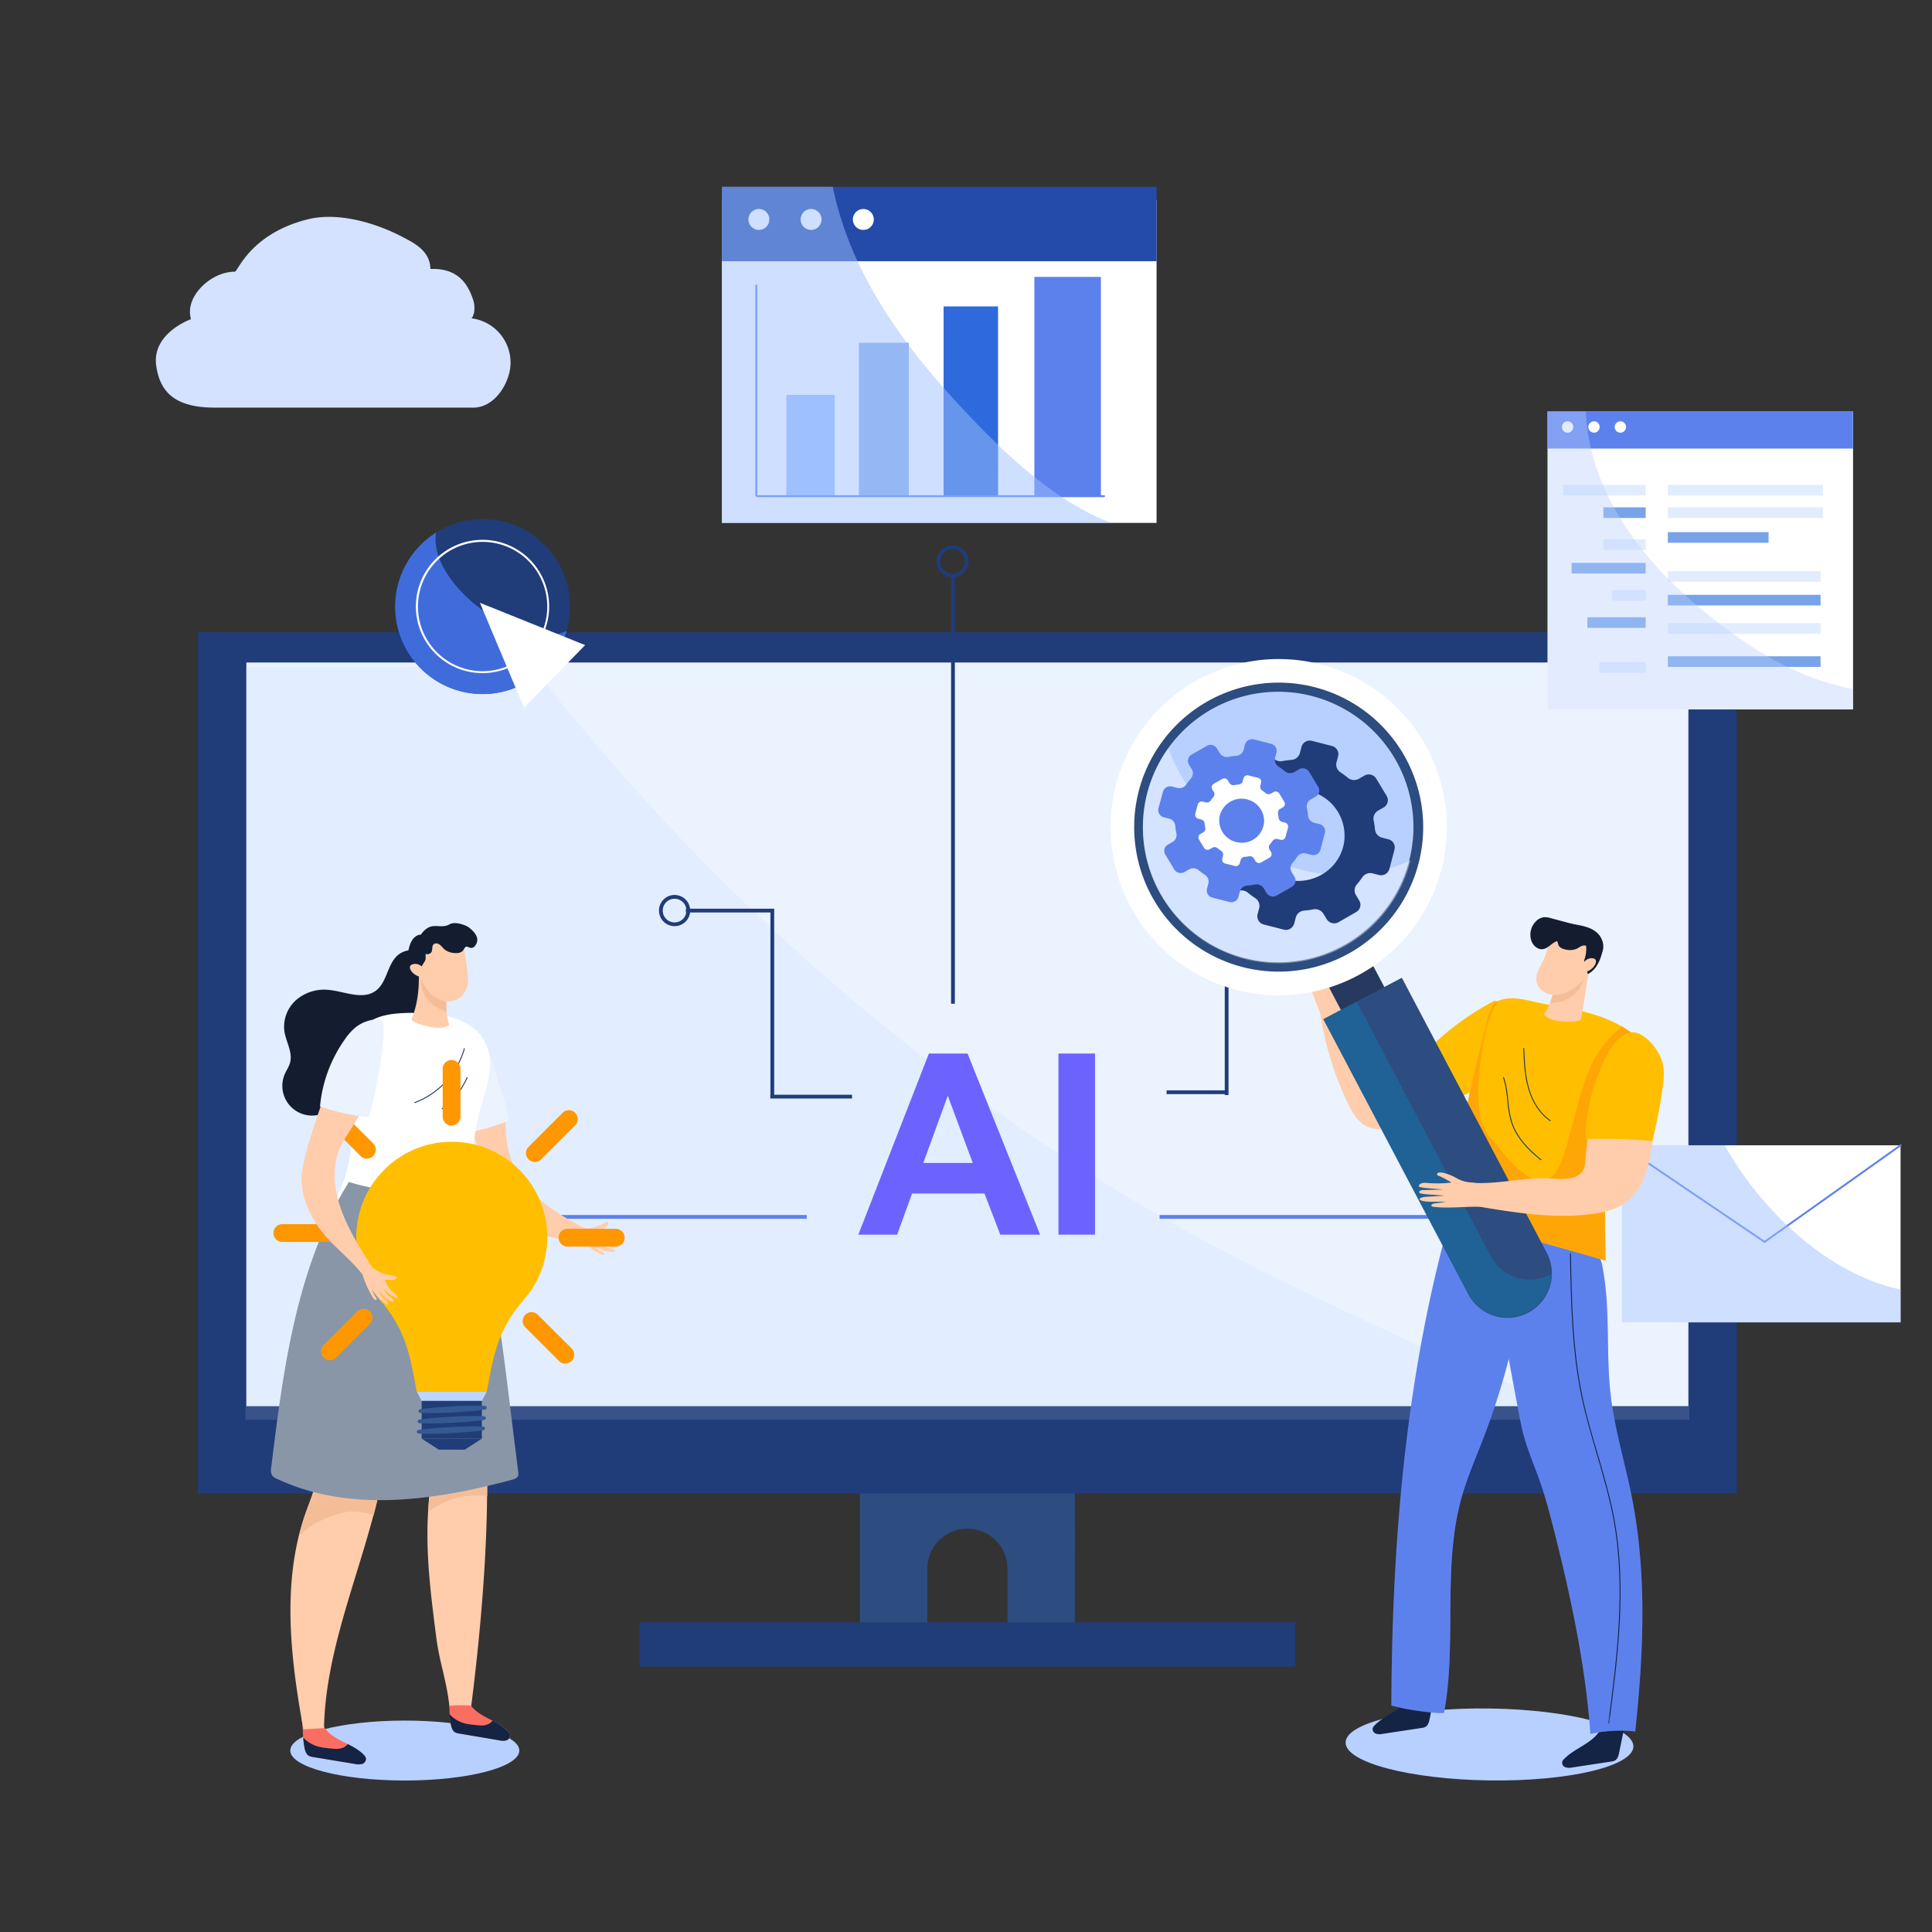 <svg viewBox="0 0 1024 1024" xmlns="http://www.w3.org/2000/svg"><rect x="0" y="0" width="1024" height="1024" fill="#333333" stroke="none"/><defs><style>.cls-1{isolation:isolate;}.cls-2{fill:#d4e2ff;}.cls-3{fill:#2d4c7f;}.cls-4{fill:#203c79;}.cls-5{fill:#ebf3ff;}.cls-20,.cls-21,.cls-6{mix-blend-mode:multiply;}.cls-6{opacity:0.5;}.cls-7{fill:#d9eaff;}.cls-8{fill:#395289;}.cls-9{fill:#5d81ec;}.cls-10{fill:#fff;}.cls-11{fill:#244baa;}.cls-12{fill:#9ec0ff;}.cls-13{fill:#8cb0ea;}.cls-14{fill:#2e6adb;}.cls-15{fill:#406cdb;}.cls-16{fill:#b8d0ff;}.cls-17{fill:#ffcdab;}.cls-18{fill:#ffbf00;}.cls-19{fill:#132444;}.cls-20,.cls-25{opacity:0.4;}.cls-21{opacity:0.3;}.cls-22{fill:#ffa607;}.cls-23{fill:#26395e;}.cls-24{fill:#0093cc;}.cls-26{fill:#f4bd98;}.cls-27{fill:#141d30;}.cls-28{fill:#fa6e61;}.cls-29{fill:#8896a8;}.cls-30{fill:#6c63ff;}.cls-31{fill:#e1edff;}.cls-32{fill:#77a3e8;}.cls-33{fill:#bdd6ff;}.cls-34{fill:#345a91;}.cls-35{fill:#ff9700;}</style></defs><g class="cls-1"><g id="图层_1"><path d="M249.89,168.71c2-2.19,1.8-6.89,1-9.43-2.9-9.25-8.43-16.75-21.42-16.75l-1.35,0c-.1-9.52-8.7-13.72-14.17-16.63-14.41-7.66-34.72-13.81-51.25-9.56C132.46,124.13,126.05,144,124.48,144c-11.75,0-23.8,10.94-23.8,21.14a16.16,16.16,0,0,0,.52,4.07c-.17,0-21,7.46-18.37,24.84,1.92,12.84,8.85,22,31,22H250.79c11.93,0,19.81-13.87,19.81-23.74A23.65,23.65,0,0,0,249.89,168.71Z" class="cls-2"></path><path d="M455.73,776.6v88.86H491.5V831.93a21.24,21.24,0,1,1,42.47,0v33.53h35.77V776.6Z" class="cls-3"></path><rect height="23.47" width="347.63" y="859.88" x="338.92" class="cls-4"></rect><rect height="456.46" width="815.6" y="335.11" x="104.93" class="cls-4"></rect><rect height="394.22" width="764.31" y="351.14" x="130.58" class="cls-5"></rect><g class="cls-6"><path d="M839.48,745.36c-30.28-7.3-59.17-19.09-87.37-32.15s-56.71-26.27-84.57-40.28c-149.46-75.12-282.3-187.06-385.13-319.47H130.58V747.68H849.81C846.36,747,842.91,746.19,839.48,745.36Z" class="cls-7"></path></g><rect height="7.21" width="765.31" y="745.36" x="130.08" class="cls-8"></rect><rect height="228" width="2" y="304" x="504.09" class="cls-4"></rect><path d="M505.09,306a8.48,8.48,0,1,1,8.27-8.47A8.37,8.37,0,0,1,505.09,306Zm0-14.95a6.48,6.48,0,1,0,6.27,6.48A6.38,6.38,0,0,0,505.09,291Z" class="cls-4"></path><rect height="2" width="202.49" y="643.98" x="225.13" class="cls-9"></rect><rect height="2" width="43.33" y="580.23" x="408.27" class="cls-4"></rect><rect height="2" width="32.45" y="577.91" x="618.3" class="cls-4"></rect><path d="M215.8,653.25c-5.7,0-10.34-3.71-10.34-8.27s4.64-8.26,10.34-8.26,10.33,3.71,10.33,8.26S221.5,653.25,215.8,653.25Zm0-14.53c-4.6,0-8.34,2.81-8.34,6.26s3.74,6.27,8.34,6.27,8.33-2.81,8.33-6.27S220.39,638.72,215.8,638.72Z" class="cls-9"></path><rect height="2" width="187.15" y="643.98" x="614.6" class="cls-9"></rect><path d="M810.38,653.25c-5.31,0-9.63-3.71-9.63-8.27s4.32-8.26,9.63-8.26S820,640.43,820,645,815.68,653.25,810.38,653.25Zm0-14.53c-4.21,0-7.63,2.81-7.63,6.26s3.42,6.27,7.63,6.27S818,648.44,818,645,814.58,638.72,810.38,638.72Z" class="cls-9"></path><polygon points="410.34 580.43 408.34 580.43 408.34 483.63 363.51 483.63 363.51 481.63 410.34 481.63 410.34 580.43" class="cls-4"></polygon><path d="M357.54,490.89a8.27,8.27,0,1,1,8.27-8.27A8.28,8.28,0,0,1,357.54,490.89Zm0-14.53a6.27,6.27,0,1,0,6.27,6.26A6.27,6.27,0,0,0,357.54,476.36Z" class="cls-4"></path><polygon points="651.15 580.42 649.15 580.42 649.15 424.61 731.6 424.61 731.6 426.61 651.15 426.61 651.15 580.42" class="cls-4"></polygon><path d="M737.52,434.43a8.27,8.27,0,1,1,8.27-8.26A8.26,8.26,0,0,1,737.52,434.43Zm0-14.53a6.27,6.27,0,1,0,6.27,6.27A6.27,6.27,0,0,0,737.52,419.9Z" class="cls-4"></path><rect height="171.23" width="230.38" y="105.92" x="382.62" class="cls-10"></rect><rect height="39.44" width="230.39" y="99.02" x="382.62" class="cls-11"></rect><path d="M407.77,116.32a5.54,5.54,0,1,1-5.54-5.54A5.53,5.53,0,0,1,407.77,116.32Z" class="cls-10"></path><path d="M435.44,116.32a5.54,5.54,0,1,1-5.53-5.54A5.53,5.53,0,0,1,435.44,116.32Z" class="cls-10"></path><path d="M463.12,116.32a5.54,5.54,0,1,1-5.54-5.54A5.53,5.53,0,0,1,463.12,116.32Z" class="cls-10"></path><rect height="53.69" width="25.65" y="209.31" x="416.76" class="cls-12"></rect><rect height="81.31" width="26.45" y="181.68" x="455.24" class="cls-13"></rect><rect height="100.6" width="28.86" y="162.4" x="500.13" class="cls-14"></rect><rect height="116.23" width="35.27" y="146.76" x="548.23" class="cls-9"></rect><rect height="112.08" width="1" y="150.91" x="400.35" class="cls-9"></rect><rect height="1" width="184.73" y="262.49" x="400.85" class="cls-9"></rect><g class="cls-6"><path d="M580.73,273.68c-23.62-11.29-44.68-30.19-62.75-48.86-34.54-35.7-66.44-76.15-76.61-125.82H382.62V277.15H589.35A77.21,77.21,0,0,1,580.73,273.68Z" class="cls-12"></path></g><path d="M301.7,315a46.36,46.36,0,1,1-52.35-39.46A46.35,46.35,0,0,1,301.7,315Z" class="cls-4"></path><path d="M289.67,336.67c-13-1.2-25.93-7.13-36.23-15-11.69-9-24.63-24.65-22.32-39.39a46.36,46.36,0,1,0,69.2,52.15C296.86,335.87,293.16,337,289.67,336.67Z" class="cls-15"></path><polygon points="254.37 319.49 277.73 375.1 310.13 341.92 254.37 319.49" class="cls-10"></polygon><path d="M255.77,356.76a35.32,35.32,0,1,1,4.93-.35A34.36,34.36,0,0,1,255.77,356.76Zm.1-69.55a34.27,34.27,0,1,0,33.86,29.51h0a34.29,34.29,0,0,0-33.86-29.51Z" class="cls-10"></path><rect height="93.84" width="147.74" y="607.03" x="859.6" class="cls-10"></rect><path d="M935.26,658.83l-75.94-51.39a.5.5,0,0,1,.56-.82l75.36,51,71.82-51a.5.5,0,0,1,.58.82Z" class="cls-9"></path><g class="cls-6"><path d="M914.14,607H859.6v93.84h147.75V683.48C968.28,675.34,932.76,640.65,914.14,607Z" class="cls-12"></path></g><path d="M865.73,925.66c-.14,10.53-34.41,18.6-76.53,18s-76.16-9.59-76-20.12,34.41-18.6,76.54-18S865.87,915.13,865.73,925.66Z" class="cls-16"></path><path d="M789,533.75a644.47,644.47,0,0,1-55.33,42.35,306.8,306.8,0,0,1-21.56-46.68l-12.53,6.39a166.45,166.45,0,0,0,14.79,48.91c2.15,4.46,4.67,9,8.77,11.56,8.14,5,18.39.23,26.67-4.56l26.56-15.36a12.42,12.42,0,0,0,3.69-2.82c1.43-1.79,1.82-4.22,2.16-6.53,1.6-10.7,3.2-21.4,6.78-33.26" class="cls-17"></path><path d="M791.05,531A142.84,142.84,0,0,0,756,557.15c-1.11,1.13-2.28,2.44-2.31,4a6.51,6.51,0,0,0,1,3.09L764.4,583a1.81,1.81,0,0,0,2.8,1c10.3-3.87,21.28-8.26,27.34-17.44,3.83-5.79,5.21-12.84,5.94-19.73.43-4.05.61-8.41-1.49-11.91s-7.3-5.36-7.94-3.93" class="cls-18"></path><path d="M714.2,535c-1.19-4.32-2.68-10.73-1.83-14.27.57-2.37,1-6.7,0-8.81-.26-.54-1-1.07-1.58-.68a1.33,1.33,0,0,0-.43,1.22c0,1.7-1.58,8.42-1.49,6.85a49.31,49.31,0,0,1-4.53-11,5.41,5.41,0,0,0-.94-2.12c-.53-.6-1.77-1.32-2.36-.66-.75.84,1.69,7.72,2.54,11.58l-3.89-9.12c-.31-.75-1.26-1.65-2-1-1,.84,1.84,8.08,2.76,12.12l-4-8.5c-.54-1.14-2.16-3-2.6-1.71-.8,2.32,2.16,8,3.63,12.22q-1.54-2.56-3.11-5.13c-.34-.56-1.17-1.16-1.73-.64a1,1,0,0,0-.16,1c1.69,7.38,4.33,12.89,7.27,20.81,4.09-2.33,10.92,1.21,14.43-2.1" class="cls-17"></path><path d="M747.29,899.75c-4.44,6.79-13.2,9-18.8,14.8a3.57,3.57,0,0,0-.94,1.43,2.62,2.62,0,0,0,1.75,2.92,7.19,7.19,0,0,0,3.63.07l20.51-3.11a5.73,5.73,0,0,0,2.15-.62c1.4-.85,1.85-2.68,2.18-4.31q1.5-7.38,3-14.76a51.67,51.67,0,0,0-13.47,3.58" class="cls-19"></path><path d="M763.45,907.91l1.9,0c6.87-36.61-.82-76.8,9-113,3-11.21,7.68-21.77,11.83-32.52a386.72,386.72,0,0,0,24.66-109.9c-13.63-3.26-27.26-6.53-40.57-12.82-24.76,84.81-32.5,174.84-32.85,264.32a132.2,132.2,0,0,0,26.06,4" class="cls-9"></path><g class="cls-20"><path d="M792.36,705.05c-10.75,17.54-16.5,38.11-22.91,57.73-15.37,47-15.16,97.64-14.26,144.42,2.75.31,5.5.57,8.26.71l1.9,0c6.87-36.61-.82-76.8,9-113,3-11.21,7.68-21.77,11.83-32.52a382.93,382.93,0,0,0,19.54-69.91A32.29,32.29,0,0,0,792.36,705.05Z" class="cls-9"></path></g><path d="M847.74,917.56c-4.44,6.79-13.21,9-18.8,14.81a3.47,3.47,0,0,0-.94,1.42,2.63,2.63,0,0,0,1.75,2.92,7.19,7.19,0,0,0,3.63.08l20.51-3.12a5.73,5.73,0,0,0,2.15-.62c1.39-.85,1.85-2.67,2.18-4.31q1.5-7.38,3-14.76a52,52,0,0,0-13.47,3.58" class="cls-19"></path><path d="M785.47,646.15c4.29,18,18.55,99.47,21.23,111.23,2.22,9.69,6.33,18.78,9.59,28.14,2.88,8.26,5.11,16.74,7.26,25.23,9,35.56,16.74,71.62,19.39,108.27a73.61,73.61,0,0,1,23.77-1.3c4.39-41.26,6.28-83.34-1.76-124-3.59-18.17-9.14-36-11.27-54.36-2.61-22.54,0-45.62-4.33-67.88a14,14,0,0,0-2.26-6.05c-1.75-2.23-4.57-3.17-7.23-4-18-5.54-36.2-10.62-54.39-15.29" class="cls-9"></path><path d="M852.9,913.55l-.49-.07c4.61-35.48,9.38-72.17,2.78-108.08-2.16-11.75-5.58-23.43-8.88-34.72-2.87-9.79-5.83-19.91-8-30-5.3-25.15-5.75-51.2-6.19-76.39h.5c.44,25.17.89,51.19,6.18,76.29,2.13,10.13,5.09,20.24,8,30,3.3,11.3,6.72,23,8.89,34.77C862.3,841.3,857.52,878,852.9,913.55Z" class="cls-19"></path><g class="cls-21"><path d="M853.68,739.35c-2.28-19.67-.62-39.75-3-59.33-7,15.65-8.95,31.63-7,49.31,3.24,29.06,13.44,56.77,16.13,85.92,2.06,22.43,3.28,45.58.44,68-1.43,11.39-4.09,31.55-17.38,35l.06.75a73.61,73.61,0,0,1,23.77-1.3c4.39-41.26,6.28-83.34-1.76-124C861.36,775.54,855.81,757.76,853.68,739.35Z" class="cls-9"></path></g><path d="M792.63,531.2c8.34-4.53,17.93-.43,27.3,1.14,15.25,2.56,31.09,5.35,43.71,14.29A8.66,8.66,0,0,1,868,555c1.14,22.93-13.28,43.76-16.5,66.49-1,6.95-.91,14-.84,21q.15,12.82.29,25.65-40.75-12-82-22.08c2.06-35.72,10.67-70.69,19.23-105.42,1.07-4.35,3.16-8.65,4.55-9.41" class="cls-18"></path><path d="M868,555a8.66,8.66,0,0,0-4.31-8.32c-1.32-.93-2.67-1.78-4.06-2.59a70.68,70.68,0,0,0-8.53,8.33c-4.67,5.39-7.82,11.83-10.32,18.46-5.1,13.5-7.5,27.83-12.1,41.48a33.13,33.13,0,0,1-4.17,9.06,9.73,9.73,0,0,1-8.25,4.3c-3.47-.24-6.58-2.12-9.2-4.28a76.11,76.11,0,0,1-8-7.53c-2.52-2.8-4.71-5.83-7.06-8.76-1.08-1.35-2.43-2.42-3.44-3.87a32.17,32.17,0,0,1-2.35-4.65c-1.67-3.47-2.12-7.53-2.48-11.32a73.81,73.81,0,0,1,0-12.17,196.53,196.53,0,0,1,3.15-23.29c1.33-6.78,3.31-13.48,7.22-19.25-.47.2-.93.41-1.39.65-1.39.76-3.48,5.06-4.55,9.41-8.56,34.73-17.17,69.7-19.23,105.42q41.28,10,82,22.08l-.29-25.65c-.07-7-.15-14.07.84-21,3.22-22.73,17.64-43.56,16.5-66.49" class="cls-22"></path><path d="M816.74,615c-8.39-6.59-13.56-13.2-15.81-20.21a56,56,0,0,1-2-11.39c-.44-4.15-.89-8.44-2.36-12.39l.47-.17c1.49,4,2,8.33,2.38,12.51a56.12,56.12,0,0,0,2,11.28c2.21,6.92,7.33,13.45,15.64,20Z" class="cls-23"></path><path d="M821.73,594.29c-5.43-3.57-9.63-9.79-11.82-17.52-2-6.93-2.26-14.22-2.53-21.27l.5,0c.27,7,.56,14.28,2.51,21.15,2.16,7.62,6.29,13.74,11.62,17.24Z" class="cls-23"></path><path d="M809.33,666.67a13,13,0,0,1-5.46,17.58h0a13,13,0,0,1-17.58-5.45L695.12,505.71a13,13,0,0,1,5.45-17.58h0a13,13,0,0,1,17.58,5.44Z" class="cls-23"></path><path d="M701.37,540.16,778,685.57a23.53,23.53,0,1,0,41.63-21.93L743,518.23Z" class="cls-3"></path><g class="cls-21"><path d="M821.86,675.51a23.54,23.54,0,0,1-31.79-9.85l-71-134.81-17.69,9.31L778,685.57a23.52,23.52,0,0,0,44.33-10.33Z" class="cls-24"></path></g><path d="M754.83,393.75a89.11,89.11,0,1,1-121.78-32.43A89.11,89.11,0,0,1,754.83,393.75Z" class="cls-10"></path><path d="M744,400a76.59,76.59,0,1,1-104.67-27.87A76.59,76.59,0,0,1,744,400Z" class="cls-3"></path><path d="M739.5,402.4a71.69,71.69,0,1,1-98-26.09A71.7,71.7,0,0,1,739.5,402.4Z" class="cls-16"></path><g class="cls-25"><path d="M626.51,411.91a110.07,110.07,0,0,1-7.33-15.23,72,72,0,1,0,128.46,59.2C705.8,475.93,652.74,457.17,626.51,411.91Z" class="cls-10"></path></g><path d="M639.94,440.56l3.28.84a5,5,0,0,1,3.79,4.38,43.81,43.81,0,0,0,.69,4.73,4.87,4.87,0,0,1-2.37,5.23l-2.92,1.67a4.39,4.39,0,0,0-1.6,6.11l5.54,9.17a4.63,4.63,0,0,0,6.26,1.6l2.91-1.67a5.17,5.17,0,0,1,5.86.51,43.88,43.88,0,0,0,3.91,2.89,4.9,4.9,0,0,1,2.09,5.35l-.84,3.2a4.48,4.48,0,0,0,3.3,5.44l10.54,2.7a4.56,4.56,0,0,0,5.56-3.19l.84-3.21a5,5,0,0,1,4.48-3.68,40.94,40.94,0,0,0,4.83-.66,5.15,5.15,0,0,1,5.36,2.36l1.73,2.85a4.65,4.65,0,0,0,6.26,1.6l9.37-5.38a4.39,4.39,0,0,0,1.6-6.11l-1.72-2.85a4.82,4.82,0,0,1,.48-5.71,38.9,38.9,0,0,0,2.93-3.81,5.09,5.09,0,0,1,5.47-2l3.28.83a4.55,4.55,0,0,0,5.56-3.19l2.7-10.29a4.47,4.47,0,0,0-3.29-5.45l-3.28-.83a5,5,0,0,1-3.78-4.39,41.14,41.14,0,0,0-.7-4.73,4.88,4.88,0,0,1,2.39-5.23l2.91-1.67a4.39,4.39,0,0,0,1.6-6.11l-5.54-9.18a4.63,4.63,0,0,0-6.26-1.59l-2.91,1.67a5.17,5.17,0,0,1-5.86-.51,41.77,41.77,0,0,0-3.9-2.88,4.89,4.89,0,0,1-2.1-5.36l.83-3.2a4.46,4.46,0,0,0-3.29-5.44l-10.54-2.69a4.54,4.54,0,0,0-5.56,3.19l-.84,3.2a5,5,0,0,1-4.47,3.68,41.11,41.11,0,0,0-4.84.66,5.15,5.15,0,0,1-5.37-2.36l-1.72-2.85a4.63,4.63,0,0,0-6.26-1.6L657,402a4.4,4.4,0,0,0-1.6,6.1l1.73,2.86a4.85,4.85,0,0,1-.5,5.71,42.13,42.13,0,0,0-2.93,3.8,5.06,5.06,0,0,1-5.46,2l-3.29-.84a4.55,4.55,0,0,0-5.56,3.19l-2.7,10.3A4.47,4.47,0,0,0,639.94,440.56Zm23.5-2.08c2.62-14.75,18-23.58,32.52-18.67a24.39,24.39,0,0,1,16.37,27.08c-2.63,14.73-18,23.57-32.53,18.65A24.39,24.39,0,0,1,663.44,438.48Z" class="cls-4"></path><path d="M616.83,433.16l2.83.72a4.31,4.31,0,0,1,3.26,3.78,32.28,32.28,0,0,0,.59,4.06,4.21,4.21,0,0,1-2,4.51L619,447.66a3.79,3.79,0,0,0-1.37,5.27l4.76,7.9a4,4,0,0,0,5.39,1.37l2.51-1.43a4.48,4.48,0,0,1,5,.43,37.92,37.92,0,0,0,3.36,2.49,4.22,4.22,0,0,1,1.8,4.61l-.72,2.76a3.85,3.85,0,0,0,2.84,4.68l9.08,2.32a3.91,3.91,0,0,0,4.78-2.75l.73-2.76a4.28,4.28,0,0,1,3.86-3.16,38,38,0,0,0,4.15-.57,4.44,4.44,0,0,1,4.63,2l1.48,2.45a4,4,0,0,0,5.38,1.37l8.08-4.62a3.81,3.81,0,0,0,1.38-5.27l-1.49-2.45a4.17,4.17,0,0,1,.41-4.92,33.65,33.65,0,0,0,2.53-3.28,4.38,4.38,0,0,1,4.71-1.74l2.83.72a3.91,3.91,0,0,0,4.78-2.74l2.33-8.86a3.86,3.86,0,0,0-2.84-4.7l-2.82-.72a4.3,4.3,0,0,1-3.26-3.78,32.73,32.73,0,0,0-.6-4.07,4.21,4.21,0,0,1,2.06-4.5l2.51-1.44a3.77,3.77,0,0,0,1.37-5.26l-4.77-7.9a4,4,0,0,0-5.39-1.38L686,409.21a4.44,4.44,0,0,1-5-.44,33.09,33.09,0,0,0-3.36-2.48,4.24,4.24,0,0,1-1.81-4.62l.72-2.75a3.85,3.85,0,0,0-2.83-4.69l-9.08-2.32a3.91,3.91,0,0,0-4.78,2.75l-.73,2.75a4.31,4.31,0,0,1-3.85,3.18,37.84,37.84,0,0,0-4.16.56,4.43,4.43,0,0,1-4.63-2l-1.48-2.45a4,4,0,0,0-5.39-1.38l-8.07,4.63a3.8,3.8,0,0,0-1.38,5.26l1.49,2.46a4.17,4.17,0,0,1-.43,4.92,35.06,35.06,0,0,0-2.52,3.27,4.37,4.37,0,0,1-4.71,1.75l-2.83-.72a3.91,3.91,0,0,0-4.78,2.75L614,428.47A3.85,3.85,0,0,0,616.83,433.16Z" class="cls-9"></path><path d="M635.1,433.93l1.58.41a2.38,2.38,0,0,1,1.81,2.11,18.93,18.93,0,0,0,.33,2.26,2.34,2.34,0,0,1-1.15,2.51l-1.4.8a2.11,2.11,0,0,0-.77,2.93l2.65,4.41a2.24,2.24,0,0,0,3,.77l1.39-.8a2.5,2.5,0,0,1,2.82.25c.59.49,1.22.95,1.87,1.39a2.36,2.36,0,0,1,1,2.57l-.4,1.53a2.15,2.15,0,0,0,1.57,2.62l5.06,1.3a2.2,2.2,0,0,0,2.67-1.53l.41-1.54a2.38,2.38,0,0,1,2.15-1.76,20.19,20.19,0,0,0,2.32-.31,2.46,2.46,0,0,1,2.57,1.13l.83,1.37a2.22,2.22,0,0,0,3,.77l4.5-2.58a2.11,2.11,0,0,0,.77-2.93l-.82-1.36a2.34,2.34,0,0,1,.23-2.75,19.2,19.2,0,0,0,1.41-1.82,2.46,2.46,0,0,1,2.63-1l1.57.41a2.18,2.18,0,0,0,2.67-1.53l1.31-4.93a2.16,2.16,0,0,0-1.58-2.62l-1.57-.41a2.42,2.42,0,0,1-1.82-2.11,17.09,17.09,0,0,0-.33-2.26,2.35,2.35,0,0,1,1.15-2.51l1.4-.8a2.12,2.12,0,0,0,.78-2.93l-2.66-4.41a2.22,2.22,0,0,0-3-.77l-1.4.8a2.48,2.48,0,0,1-2.81-.25A19.6,19.6,0,0,0,669,419a2.38,2.38,0,0,1-1-2.58l.41-1.53a2.15,2.15,0,0,0-1.58-2.62L661.74,411a2.19,2.19,0,0,0-2.67,1.52l-.4,1.54a2.41,2.41,0,0,1-2.15,1.76,22.3,22.3,0,0,0-2.32.31,2.45,2.45,0,0,1-2.57-1.13l-.83-1.37a2.21,2.21,0,0,0-3-.77l-4.5,2.57a2.11,2.11,0,0,0-.77,2.93l.82,1.37a2.32,2.32,0,0,1-.24,2.74,21.16,21.16,0,0,0-1.41,1.83,2.45,2.45,0,0,1-2.63,1l-1.57-.41a2.19,2.19,0,0,0-2.67,1.53l-1.3,4.94A2.13,2.13,0,0,0,635.1,433.93Zm11.28-1A11.87,11.87,0,0,1,662,424a11.7,11.7,0,0,1,7.83,13A11.86,11.86,0,0,1,654.21,446,11.7,11.7,0,0,1,646.38,433Z" class="cls-10"></path><path d="M861.65,555.34c-10.38,6.11-14.31,17.68-16.7,28.44a224.43,224.43,0,0,0-4.65,30.87c-.16,2.13-.33,4.36-1.59,6.18-3,4.45-10.31,4.26-16.22,3.83-14.41-1.06-28,3.32-43.14,2.21a20.53,20.53,0,0,1,2.49,12.32c20.26,3.42,41,6.86,61.38,4.33,5.65-.7,11.36-1.91,16.11-4.66,10.33-6,13.81-17.67,15.74-28.38a231.73,231.73,0,0,0,3.6-34.63c.15-5.42,0-11.21-3.53-15.68s-11.25-6.15-13.49-4.83" class="cls-17"></path><path d="M864.4,547.23c-6.13,1.39-10,7-12.82,12.35a100.38,100.38,0,0,0-11.29,44.22,269.5,269.5,0,0,1,35.49,1q3.35-13.65,5.35-27.54c.71-4.88,1.28-9.92-.15-14.65a26.85,26.85,0,0,0-4.57-8.35c-3.53-4.63-8.69-7.79-12-7" class="cls-18"></path><path d="M782.17,627c-4.84-.41-7-.76-10.28-2.63-2.18-1.26-6.38-3.06-8.89-2.92-.65,0-1.47.47-1.31,1.1.12.45.64.62,1.08.76,1.71.56,7.89,4.08,6.34,3.5a65.71,65.71,0,0,1-12.93.18,6.61,6.61,0,0,0-2.51.09c-.81.25-2,1-1.59,1.76.56.9,8.47,1.11,12.7,1.66l-10.74.27c-.87,0-2.15.52-1.79,1.32.48,1.07,8.88,1.1,13.33,1.65l-10.17.62c-1.36.08-3.86.84-2.74,1.62,2,1.44,8.9.8,13.76,1l-6.39.92c-.7.11-1.64.61-1.32,1.25.16.33.59.41.95.46,8.12,1,15.28-.13,24.43,0-.76-4.19,0-8.53-1.93-12.56" class="cls-17"></path><path d="M823.85,523a35.52,35.52,0,0,1-5.61,14.77c3.1,3.08,7.94,3.64,12.37,3.72a23.24,23.24,0,0,0,6.51-.57,1.32,1.32,0,0,0,.65-.31,1.35,1.35,0,0,0,.26-.68q2.44-14.07,4.47-28.19c-4.48.78-9.13-.64-13.65-.05a2.69,2.69,0,0,0-1.24.38,2.79,2.79,0,0,0-.91,1.27,37,37,0,0,0-2.85,9.66" class="cls-17"></path><path d="M835.46,526.1c3.8-4,4.42-9.68,7-14.35-4.48.78-9.12-.64-13.64-.05a2.65,2.65,0,0,0-1.24.38,2.79,2.79,0,0,0-.91,1.27,37,37,0,0,0-2.85,9.66,35.27,35.27,0,0,1-2.3,8.48,18.09,18.09,0,0,0,13.91-5.39" class="cls-26"></path><path d="M821.85,498.28c-1.46,3.05-2,6.42-3.36,9.51-1.81,4.24-5.06,8.44-4,12.91.87,3.62,4.6,6.18,8.42,6.57a17,17,0,0,0,10.8-3.14,26,26,0,0,0,11.34-17.65c.34-2.33.47-4.4-1.88-6.74a22.29,22.29,0,0,0-8.92-5.31c-5.08-1.83-11,.81-12.42,3.85" class="cls-17"></path><path d="M830.51,489.92a10.29,10.29,0,0,0-9.15,7.88,1.21,1.21,0,0,0,.06.9c.3.49,1.06.41,1.59.17a2.61,2.61,0,0,1,1.66-.44c.92.24,1,1.47,1.29,2.35.6,1.6,2.54,2.3,4.28,2.58a9.39,9.39,0,0,0,5.18-.39c1.08-.47,2-1.25,3.12-1.64s2.62-.23,3.16.8c.69,1.28-.55,2.9,0,4.25a2.72,2.72,0,0,0,2.44,1.45,5.34,5.34,0,0,0,4.62-2.53,7.39,7.39,0,0,0,.87-5.21A10,10,0,0,0,847.1,495c-3.11-3.36-8.07-4.32-12.66-5.09-1.81-.3-3.83-.56-3.93,0" class="cls-27"></path><path d="M835.06,490.14l-13-3.47a10.85,10.85,0,0,0-3.65-.54A7.22,7.22,0,0,0,814,488.4a10,10,0,0,0-2.32,10.29c.87,2.38,3.15,4.63,5.85,4.41s4.59-2.89,7.12-4.05a2,2,0,0,1,1.73-.13,3.5,3.5,0,0,1,.74.7,3.51,3.51,0,0,0,3.13.85,5.88,5.88,0,0,0,2.89-1.6,8.08,8.08,0,0,0,1.93-8.73" class="cls-27"></path><path d="M840.45,499.81a17,17,0,0,1-.53,8.35,4.27,4.27,0,0,0-.26,1.11,3.69,3.69,0,0,0,.22,1.27q.86,2.87,1.7,5.73c3.48-1.68,6.36-5.59,7.92-12.71.27-1.26,0-1.45-.54-2.59-1-1.87-3.4-2.37-5.51-2.51a4.13,4.13,0,0,0-2,.23c-.63.29-1.1,1-1,1.12" class="cls-27"></path><path d="M839.74,509.77a4.8,4.8,0,0,1,4.89-1.76c3.16.77.07,6.64-5.31,7.4a2,2,0,0,1-2-.62,2,2,0,0,1,.11-1.73c.63-1.52,1.57-2.93,2.35-3.29" class="cls-17"></path><path d="M275.25,927.82c0,8.78-27.18,15.89-60.7,15.89s-60.7-7.11-60.7-15.89,27.18-15.88,60.7-15.88S275.25,919.05,275.25,927.82Z" class="cls-16"></path><path d="M225.9,506.3a11.82,11.82,0,0,0-15-.09c-5.71,4.91-5.7,14.49-11.77,18.93-7.06,5.15-16.74.16-25.46-.52a22.65,22.65,0,0,0-16.87,5.55,18.91,18.91,0,0,0-6.07,16.42c.86,5.66,4.53,11.17,3,16.69-.59,2.14-1.91,4-2.79,6a15.74,15.74,0,0,0,23.31,19.26c2.75-1.86,5-4.63,8.15-5.65,3.62-1.18,7.52.22,11.32.51,8,.61,16-4.07,20.33-10.83s5.47-15.28,4.22-23.23c-.55-3.52-1.46-7.42.47-10.42s5.89-3.88,8-6.64c5.6-7.19-5.25-19-.91-26" class="cls-27"></path><path d="M171.76,915.35c4.71,7.39,15.19,8.51,21.15,14.87a3.83,3.83,0,0,1,1,1.54,2.85,2.85,0,0,1-1.94,3.13,7.69,7.69,0,0,1-3.93,0l-22.14-3.66a6.35,6.35,0,0,1-2.31-.71c-1.5-.93-2-2.91-2.3-4.68-1-5.32-.5-9.78-1.51-15.1,4.93.76,7.25,2.47,12,4.58" class="cls-28"></path><path d="M193.92,931.76a3.83,3.83,0,0,0-1-1.54c-2.37-2.54-5.47-4.24-8.63-5.84-1.37,2-4.05,2.68-6.6,2.56-1.74-.08-3.46-.32-5.2-.51a20.21,20.21,0,0,1-5.1-1.11,17.68,17.68,0,0,1-6.68-4.39,44.57,44.57,0,0,0,.6,4.94c.34,1.77.8,3.75,2.3,4.68a6.35,6.35,0,0,0,2.31.71l22.14,3.66a7.65,7.65,0,0,0,3.92,0,2.84,2.84,0,0,0,1.95-3.13" class="cls-19"></path><path d="M194,633.08A295,295,0,0,0,168.39,763c.23,6.9.7,13.85-.53,20.64-1.17,6.44-3.83,12.51-6,18.69-12.68,36.38-7.9,76.33-1.06,114.24,5.49-.2,5.43-.39,10.93-.59.83-44.87,22-88,30.66-132,2.94-15,5.08-30.1,7.21-45.21q6.78-48.06,13.57-96.13c-9.88-2.21-19.76-4.42-29.19-9.56" class="cls-17"></path><path d="M166.79,807.61A59.28,59.28,0,0,1,181,802a24,24,0,0,1,6.79-.89,32.82,32.82,0,0,1,6.08.83,27,27,0,0,1,4.1,1.28c1.69-6.38,3.22-12.78,4.48-19.19,2.94-15,5.08-30.1,7.21-45.21q6.78-48.06,13.57-96.13c-9.88-2.21-19.76-4.42-29.19-9.56A295,295,0,0,0,168.39,763c.23,6.9.7,13.85-.53,20.64-1.17,6.44-3.83,12.51-6,18.69-1.38,3.95-2.54,7.94-3.52,12a35.2,35.2,0,0,1,8.43-6.71" class="cls-26"></path><path d="M249,903.06c4.53,7.31,14.64,8.42,20.39,14.71a3.62,3.62,0,0,1,1,1.53,2.82,2.82,0,0,1-1.87,3.1,7.45,7.45,0,0,1-3.78,0l-21.34-3.62a6.18,6.18,0,0,1-2.23-.7c-1.44-.93-1.89-2.88-2.21-4.63-1-5.27-.49-9.69-1.46-15,4.75.75,7,2.44,11.54,4.54" class="cls-28"></path><path d="M270.33,919.3a3.72,3.72,0,0,0-1-1.54,29.07,29.07,0,0,0-8.32-5.76c-1.33,1.93-3.91,2.65-6.37,2.53-1.67-.08-3.34-.32-5-.51a18.86,18.86,0,0,1-4.92-1.1,17,17,0,0,1-6.44-4.34,43.83,43.83,0,0,0,.58,4.89c.32,1.75.77,3.7,2.21,4.63a6.18,6.18,0,0,0,2.23.7l21.34,3.62a7.45,7.45,0,0,0,3.78,0,2.82,2.82,0,0,0,1.87-3.1" class="cls-19"></path><path d="M210.56,648.27a225.55,225.55,0,0,0,11.79,119.26c2,5.26,4.29,10.52,5,16.11.65,4.87.11,9.8-.26,14.69-1.78,23.66,1.13,46,4.14,69.54,1.69,13.16,5.12,21.4,7,36.26,3.63-.56,12.07-.26,11.52.1,1.79-14,13.13-102.22,6.23-158.17a843.26,843.26,0,0,0-17.65-95.62,5.79,5.79,0,0,0-1.63-3.3c-1.12-.89-2.71-.8-4.14-.68-8.24.72-16.49,1.45-22.05,1.81" class="cls-17"></path><path d="M227.37,783.64c.65,4.87.11,9.8-.26,14.69-.07,1-.13,2-.19,3,.86-.65,1.73-1.29,2.64-1.86a39.1,39.1,0,0,1,3.58-2,40.55,40.55,0,0,1,10.52-3.91,42.93,42.93,0,0,1,14.56-.57c.13-16.57-.44-32.79-2.19-47a843.26,843.26,0,0,0-17.65-95.62,5.79,5.79,0,0,0-1.63-3.3c-1.12-.89-2.71-.8-4.14-.68-8.24.72-16.49,1.45-22.05,1.81a225.55,225.55,0,0,0,11.79,119.26c2,5.26,4.29,10.52,5,16.11" class="cls-26"></path><path d="M245.73,582c5,17.08,11.43,45.07,18.3,55a44.64,44.64,0,0,0,12.9,12.21c13.63,8.64,24.22,6.85,39,12,.07-5,0-1.92,1.47-6.53-12.63-6.87-47.43-19.94-49.18-54-1.38-26.87-4.09-28.22-9.82-42.64-1.24-3.14-5.17-9.17-8-10.19s-13.53,3.92-4.69,34.22" class="cls-17"></path><path d="M307,656.58c3.07,2.76,6.18,5.54,9.73,7.37,1.13.58,2.51,1.61,3.58.9.06-1.06-.45-.8-1.92-1.71-.81-.5-2-1.07-2.4-2A16,16,0,0,0,326,663.46a1.9,1.9,0,0,0-1.19-1.5,6.72,6.72,0,0,0-1.83-.34,8.58,8.58,0,0,1-4.38-2c2.91,1.1,6.11,2.18,8.95.86a1.36,1.36,0,0,0-.78-1.3,3.77,3.77,0,0,0-1.46-.24,10.87,10.87,0,0,1-5.26-1.7,14.94,14.94,0,0,0,8.12.18c0-1-1.18-1.34-2.07-1.41a12.8,12.8,0,0,1-6.3-2.06c-.26-.18-1.72-1-1.69-1.29s2.55-1.78,3.36-2.54a2.3,2.3,0,0,0,.59-2.76c-4.44,2.33-9.38,4.7-14,3a48.4,48.4,0,0,1-1.11,6.17" class="cls-17"></path><path d="M250.64,545.35a19.66,19.66,0,0,0-9.38,9.82,30.72,30.72,0,0,0-2,8.09,73.31,73.31,0,0,0,5,37.67,109.45,109.45,0,0,0,23.86-6.36,2.39,2.39,0,0,0,1.43-1.07,2.34,2.34,0,0,0,0-1.41,237.93,237.93,0,0,0-12.85-39.59c-1.07-2.52-2.25-5.12-4.37-6.84-.87-.71-2.82-.49-1.68-.31" class="cls-5"></path><path d="M218.18,536.81c-9.14.18-19.33.81-25.56,7.48s-6.14,17-5.67,26.2c1.17,23.26,1.54,48.13-10.82,67.89a111.34,111.34,0,0,0,77.46,4.15c-2.38-16-4.28-32.45-.65-48.2,3.27-14.17,10.8-29.48,3.92-42.29-3.71-6.9-11.05-11.28-18.66-13.21s-15.57-1.72-20-2" class="cls-10"></path><path d="M219.72,584.72l-.17-.47a42.87,42.87,0,0,0,26.38-28.7l.48.13A43.37,43.37,0,0,1,219.72,584.72Z" class="cls-23"></path><path d="M234.34,587.93l-.29-.41a39.59,39.59,0,0,0,13.37-16.68l.46.19A40.12,40.12,0,0,1,234.34,587.93Z" class="cls-23"></path><path d="M184.92,626.49c-27.68,44.38-34.78,98.88-41.18,151.36a6.26,6.26,0,0,0,.4,4,5.55,5.55,0,0,0,2.57,1.92c38.56,18.16,83.52,11.57,124.58.56,1.36-.36,2.91-.92,3.36-2.3a4.45,4.45,0,0,0,0-2q-2.65-21.37-5.3-42.75c-1.72-13.86-3.44-27.73-5.73-41.5a505.34,505.34,0,0,0-14-60.94,10.07,10.07,0,0,0-2.18-4.44c-2.25-2.21-5.82-1.62-8.87-1a110.52,110.52,0,0,1-53.65-2.93" class="cls-29"></path><path d="M236.93,526.91a38,38,0,0,0,1.18,16.43c-3.91,2.21-8.78,1.4-13.11.22a23.52,23.52,0,0,1-6.17-2.42,1.47,1.47,0,0,1-.54-.51.94.94,0,0,1,0-.75c3.42-8.85,4.11-17.48,3.55-28.48,4.13,2.07,9.32.86,13.55,2.73a2.86,2.86,0,0,1,1.1.74,3,3,0,0,1,.51,1.53,39.48,39.48,0,0,1,0,10.51" class="cls-17"></path><path d="M224.73,526.71c-2.53-5.12-1.49-11-2.67-16.41,4.13,2.06,9.05,2,13.28,3.83a2.86,2.86,0,0,1,1.1.74,3,3,0,0,1,.51,1.53,39.48,39.48,0,0,1,0,10.51,38,38,0,0,0-.22,9.17,18.13,18.13,0,0,1-12-9.37" class="cls-26"></path><path d="M246,502.65c.53,3.47,1.08,6.54,1.46,10,.53,4.76,1.52,8.46-.82,12.64a10.11,10.11,0,0,1-10.12,5.4,14.41,14.41,0,0,1-9.56-5.5,27.36,27.36,0,0,1-5.93-20.94c.35-2.44.82-4.55,3.78-6.23a22.27,22.27,0,0,1,10.22-2.79c5.47-.4,10.43,3.93,11,7.39" class="cls-17"></path><path d="M248.17,491.31c4.45,3.32,6.18,6.7,3.61,10-1.69,2.2-3.65.42-4.35.41-1,0-1.37,1.2-2,2-1,1.44-3.13,1.59-4.91,1.37a9.23,9.23,0,0,1-4.91-1.85c-.92-.79-1.59-1.84-2.57-2.55s-2.48-1-3.31-.09c-1,1.09-.3,3.07-1.21,4.27a2.69,2.69,0,0,1-2.79.76,5.38,5.38,0,0,1-3.76-3.84,7.94,7.94,0,0,1,.66-5.49,10.54,10.54,0,0,1,3.91-4.38c4-2.49,7.61.32,11.72-2,3.44-1.93,9.39,1,9.86,1.35" class="cls-27"></path><path d="M227.5,498.9a18.4,18.4,0,0,0-1.91,8.53,4.73,4.73,0,0,1-.06,1.19,4.25,4.25,0,0,1-.59,1.21l-3.31,5.27c-2.9-2.67-6.82-6.33-4.74-13.09a13.68,13.68,0,0,1,2-4.37c4.27-4.72,7.48-.62,8-.14s.78,1.33.61,1.4" class="cls-27"></path><path d="M223.47,512.25a4.81,4.81,0,0,0-5.19-1c-3,1.3,1.06,6.86,6.58,6.78.77,0,1.67-.24,1.93-1a2.13,2.13,0,0,0-.4-1.75c-.9-1.47-2.07-2.77-2.92-3" class="cls-17"></path><path d="M551.28,654.4H530.19l-8.39-21.81H483.42L475.5,654.4H454.93l37.4-96h20.5Zm-35.7-38-13.23-35.63-13,35.63Z" class="cls-30"></path><path d="M561,654.4v-96h19.39v96Z" class="cls-30"></path><rect height="157.87" width="161.92" y="218.15" x="820.24" class="cls-10"></rect><rect height="19.61" width="161.87" y="218.15" x="820.24" class="cls-9"></rect><path d="M833.85,226.32a3,3,0,1,1-3-3A3,3,0,0,1,833.85,226.32Z" class="cls-10"></path><path d="M847.85,226.32a3,3,0,1,1-3-3A3,3,0,0,1,847.85,226.32Z" class="cls-10"></path><path d="M861.84,226.32a3,3,0,1,1-3-3A3,3,0,0,1,861.84,226.32Z" class="cls-10"></path><rect height="5.64" width="82.22" y="256.99" x="883.98" class="cls-31"></rect><rect height="5.64" width="82.22" y="268.9" x="883.98" class="cls-31"></rect><rect height="5.64" width="53.41" y="282.05" x="883.98" class="cls-32"></rect><rect height="5.64" width="80.97" y="302.73" x="883.98" class="cls-31"></rect><rect height="5.64" width="80.97" y="315.26" x="883.98" class="cls-32"></rect><rect height="5.64" width="80.97" y="330.29" x="883.98" class="cls-31"></rect><rect height="5.64" width="80.97" y="347.83" x="883.98" class="cls-32"></rect><rect height="5.64" width="22.4" y="285.81" x="849.84" class="cls-31"></rect><rect height="5.64" width="22.4" y="268.9" x="849.84" class="cls-32"></rect><rect height="5.64" width="43.7" y="256.99" x="828.54" class="cls-31"></rect><rect height="5.64" width="39.23" y="298.34" x="833" class="cls-32"></rect><rect height="5.64" width="17.93" y="312.75" x="854.31" class="cls-31"></rect><rect height="5.64" width="30.89" y="327.16" x="841.34" class="cls-32"></rect><rect height="5.64" width="24.63" y="350.97" x="847.61" class="cls-31"></rect><g class="cls-20"><path d="M956.73,357.64c-20.55-8.38-38.61-21.18-55.62-35.29-31.43-26.08-58.71-62.08-60.55-104.2H820.24V376H982.16V365.22A147.66,147.66,0,0,1,956.73,357.64Z" class="cls-16"></path></g><path d="M281.13,684.5a50.62,50.62,0,1,0-83.36,0s3.35,4.2,4.71,5.81c13.65,16.28,15.2,30.88,18.43,47.29H258c3.24-16.41,4.79-31,18.44-47.29C277.78,688.7,281.18,684.5,281.13,684.5Z" class="cls-18"></path><polygon points="246.32 768.36 232.58 768.36 223.49 762.5 255.4 762.5 246.32 768.36" class="cls-4"></polygon><polygon points="255.4 742.51 223.49 742.51 220.91 737.6 257.99 737.6 255.4 742.51" class="cls-33"></polygon><rect height="19.99" width="31.9" y="742.51" x="223.49" class="cls-4"></rect><path d="M222.92,746.9c5.59-.76,11.21-1.19,16.85-1.5s11.3-.48,17-.28c.72,0,1.27.51,1.23,1.06a1.16,1.16,0,0,1-1.06.94c-5.59.82-11.22,1.22-16.86,1.52s-11.28.43-17,.26c-.73,0-1.28-.49-1.25-1A1.12,1.12,0,0,1,222.92,746.9Z" class="cls-34"></path><path d="M222.45,752.38c5.6-.76,11.22-1.18,16.86-1.51s11.28-.47,17-.26c.72,0,1.27.5,1.23,1.06a1.12,1.12,0,0,1-1.06.93c-5.59.81-11.22,1.22-16.86,1.51s-11.28.44-17,.27c-.73,0-1.28-.49-1.25-1A1.13,1.13,0,0,1,222.45,752.38Z" class="cls-34"></path><path d="M222,757.86c5.59-.76,11.21-1.18,16.85-1.5s11.29-.48,17-.27a1.17,1.17,0,0,1,1.24,1.07,1.14,1.14,0,0,1-1.06.93c-5.59.81-11.23,1.21-16.87,1.51s-11.28.44-17,.26c-.73,0-1.28-.49-1.25-1A1.16,1.16,0,0,1,222,757.86Z" class="cls-34"></path><path d="M239.34,596.59a4.71,4.71,0,0,1-4.71-4.71V566.53a4.71,4.71,0,0,1,9.42,0v25.35A4.71,4.71,0,0,1,239.34,596.59Z" class="cls-35"></path><path d="M194.51,614.14a4.69,4.69,0,0,1-3.33-1.38l-17.93-17.93a4.71,4.71,0,1,1,6.66-6.66l17.93,17.93a4.71,4.71,0,0,1-3.33,8Z" class="cls-35"></path><path d="M149.86,658.25a4.71,4.71,0,1,1,0-9.41h25.36a4.71,4.71,0,1,1,0,9.42Z" class="cls-35"></path><path d="M174.84,721a4.71,4.71,0,0,1-3.33-8L189.44,695a4.71,4.71,0,0,1,6.66,6.66l-17.93,17.93A4.7,4.7,0,0,1,174.84,721Z" class="cls-35"></path><path d="M299.64,722.76a4.7,4.7,0,0,1-3.33-1.38l-17.93-17.93a4.71,4.71,0,0,1,6.66-6.66L303,714.72a4.71,4.71,0,0,1-3.33,8Z" class="cls-35"></path><path d="M301,660.71a4.71,4.71,0,1,1,0-9.41h25.36a4.71,4.71,0,0,1,0,9.42Z" class="cls-35"></path><path d="M283.46,615.88a4.71,4.71,0,0,1-3.34-8l17.93-17.93a4.71,4.71,0,1,1,6.66,6.65l-17.92,17.94A4.73,4.73,0,0,1,283.46,615.88Z" class="cls-35"></path><path d="M173.84,574.87c-5,15.6-14.68,40.12-14,51.55a43.18,43.18,0,0,0,4.69,16.85c7.29,14.65,17.64,19.78,27.9,32.55,2.79-3.6,1.07-1.4,4.88-3.91-7.38-12.74-31-43.55-13.78-69.64,13.56-20.61,11.9-23.25,14.77-37.35.63-3.06.47-9.89-1.46-12.36s-14.11-5.35-23,22.31" class="cls-17"></path><path d="M191.83,674.46a52.86,52.86,0,0,0,4.84,11.7c.7,1.15,1.4,2.79,2.74,2.9.61-.8,0-.91-.82-2.51-.46-.89-1.22-2-1.09-3a19.54,19.54,0,0,0,7.82,8,1.84,1.84,0,0,0-.27-1.9,8.82,8.82,0,0,0-1.47-1.39A10,10,0,0,1,200.7,684c2,2.64,4.34,5.44,7.59,6.16a1.28,1.28,0,0,0,0-1.5,5.06,5.06,0,0,0-1.18-1.08,13.25,13.25,0,0,1-3.83-4.55,18.69,18.69,0,0,0,7.2,5.12c.57-.78-.35-1.77-1.11-2.37a15.41,15.41,0,0,1-4.57-5.46c-.13-.3-1-1.79-.83-2s3.24.17,4.36.08,2.1-.81,2-1.79c-5.22-.91-10.93-2.08-14.21-6.23a39.69,39.69,0,0,1-4.28,4.13" class="cls-17"></path><path d="M201.29,540.29a19.65,19.65,0,0,0-12.89,4.28,30.7,30.7,0,0,0-5.55,6.21,73.25,73.25,0,0,0-13.24,35.62,109.11,109.11,0,0,0,24,5.57,2.33,2.33,0,0,0,1.77-.28,2.28,2.28,0,0,0,.64-1.25,238.51,238.51,0,0,0,7.21-41c.24-2.72.41-5.57-.66-8.09-.43-1-2.25-1.75-1.33-1.06" class="cls-5"></path></g></g></svg>
